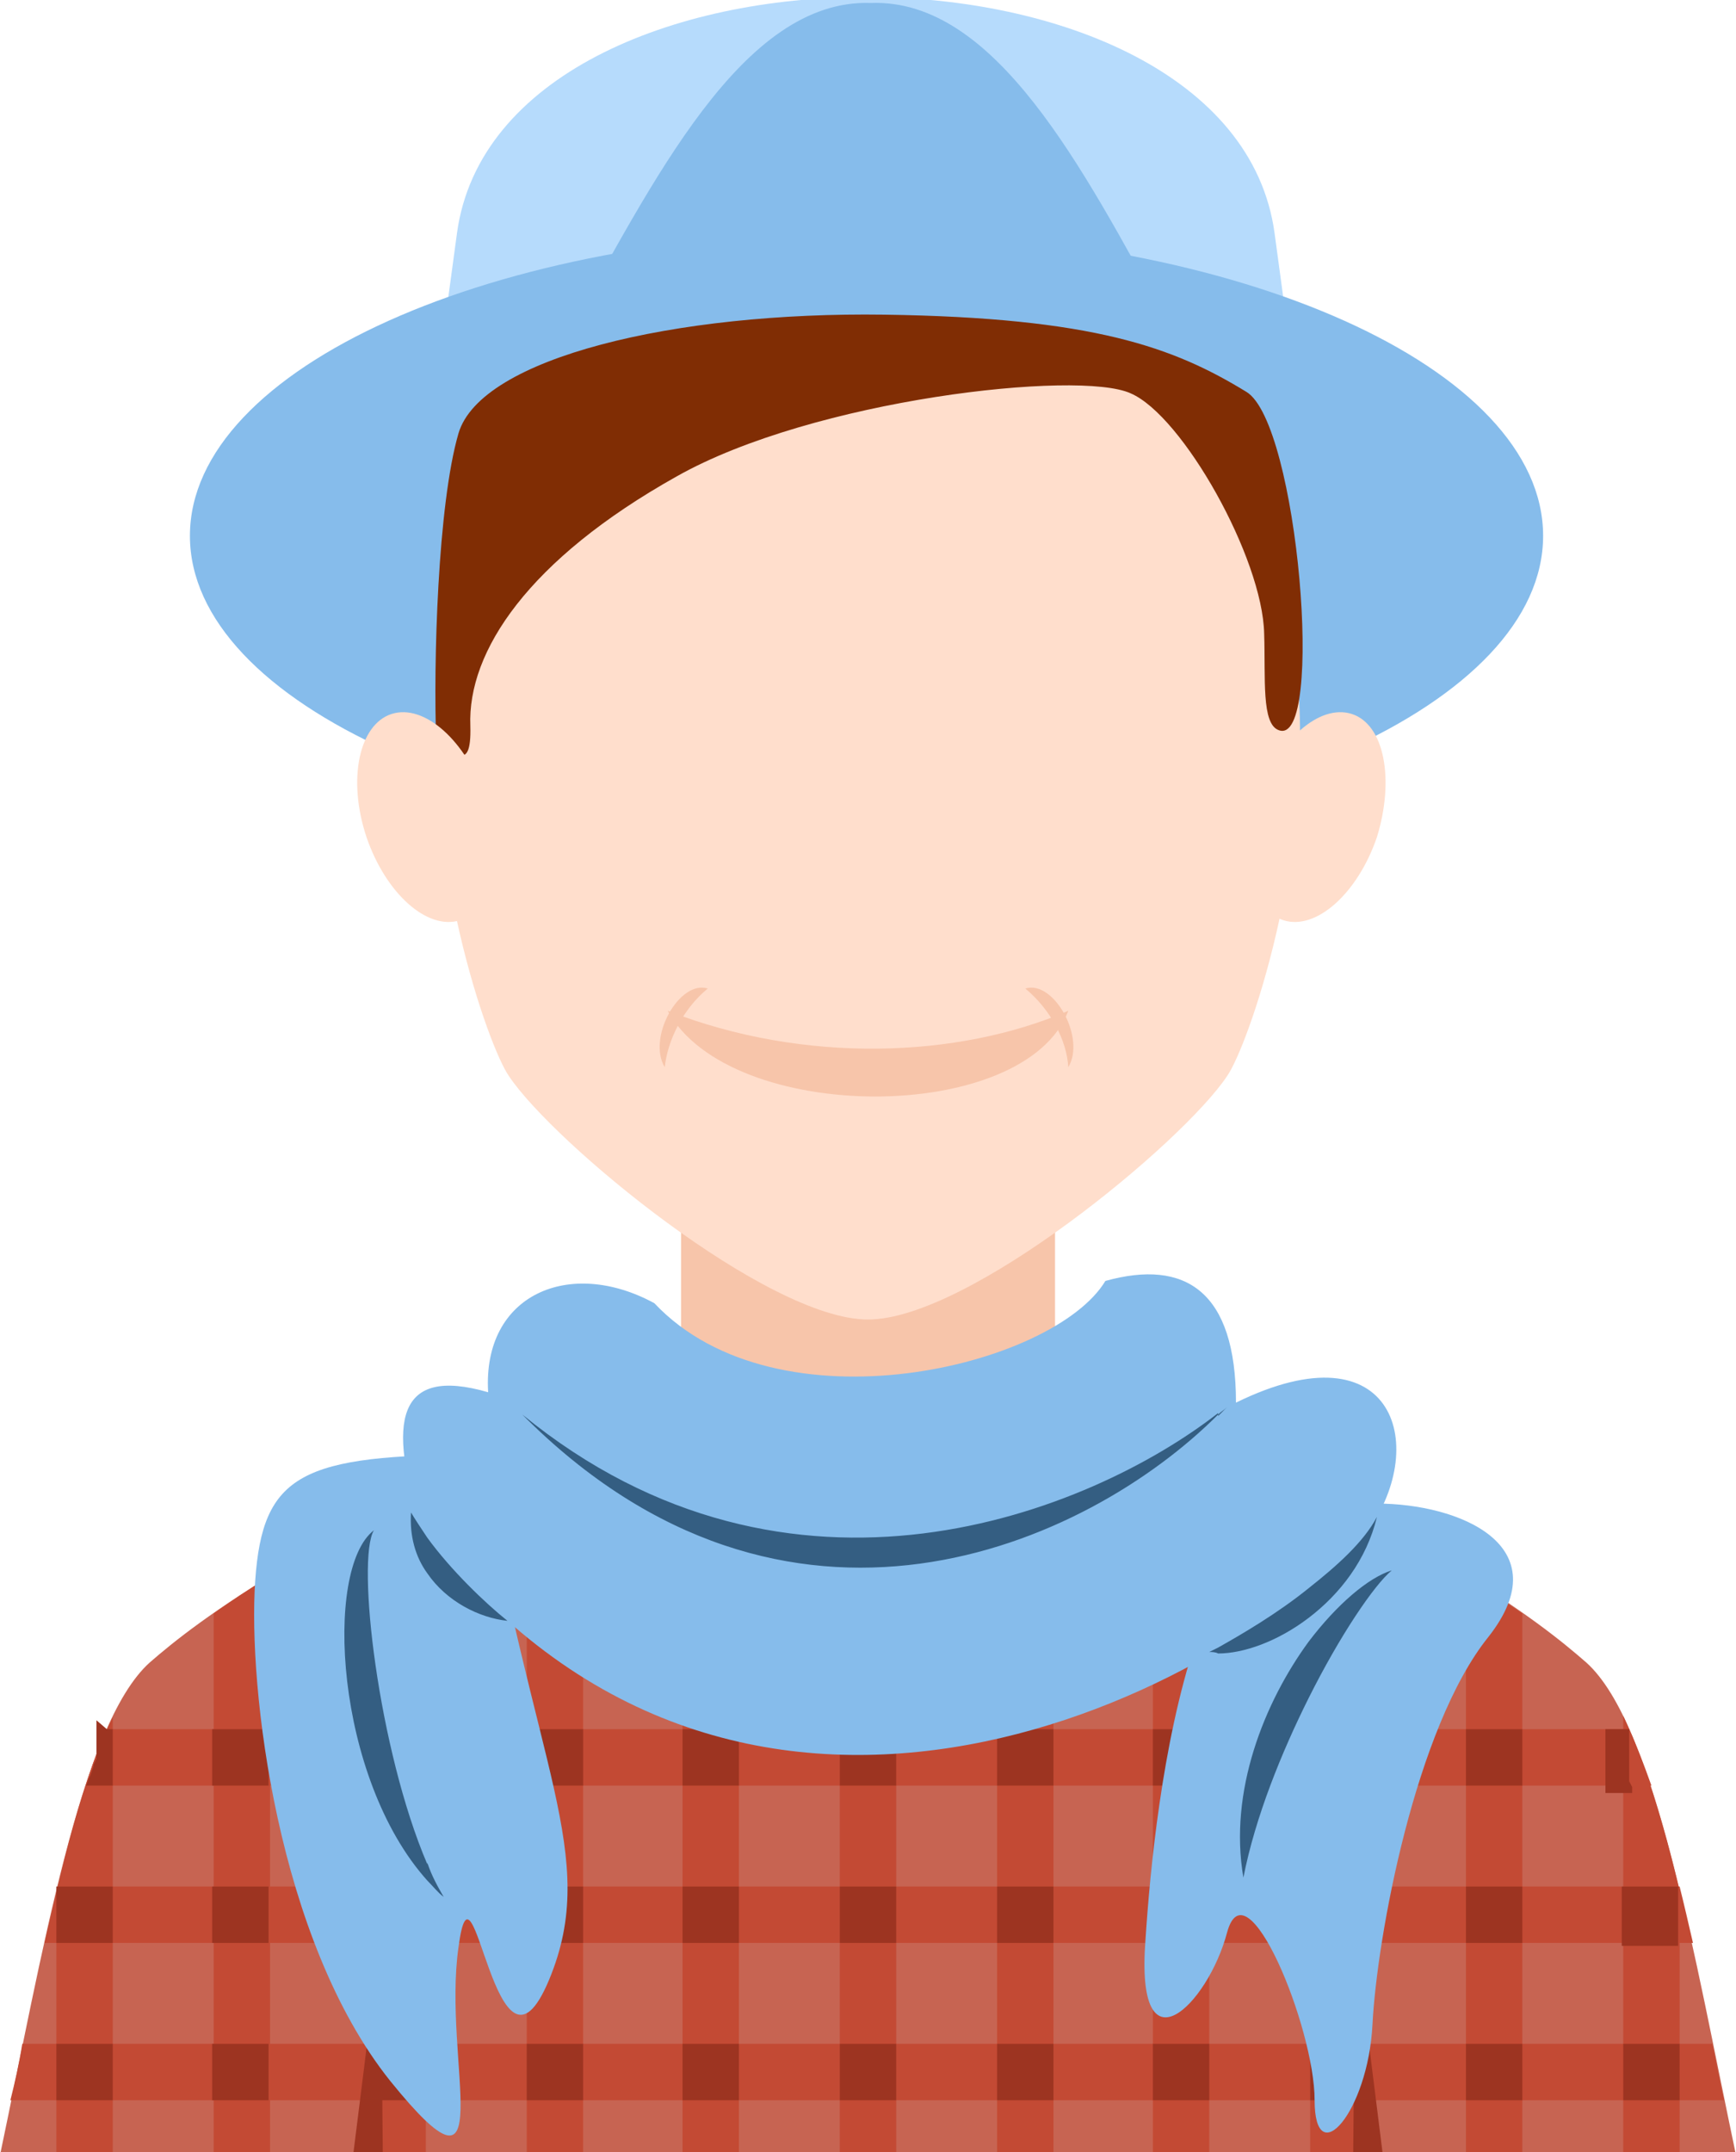 <?xml version="1.0" encoding="utf-8"?>
<!-- Generator: Adobe Illustrator 18.1.1, SVG Export Plug-In . SVG Version: 6.00 Build 0)  -->
<svg version="1.1" id="Слой_1" xmlns="http://www.w3.org/2000/svg" xmlns:xlink="http://www.w3.org/1999/xlink" x="0px" y="0px"
	 viewBox="0 0 117 145" enable-background="new 0 0 117 145" xml:space="preserve">
<g>
	<g>
		<path fill-rule="evenodd" clip-rule="evenodd" fill="#C76452" d="M46.8,91.8c-25.9,11.4-33.6,17.5-36.7,20.2
			c-4.7,4.2-7.3,19.9-10.1,33.2h58.5H117c-2.8-13.3-5.4-29-10.1-33.2c-3.1-2.7-10.5-8.7-36.4-20.1L46.8,91.8z"/>
		<path fill-rule="evenodd" clip-rule="evenodd" fill="#C34A34" d="M28.7,100.3v44.9h-3.8v-42.9C26.1,101.7,27.3,101,28.7,100.3
			L28.7,100.3z M46.8,91.8L46,92.1v53.1h3.8V91.8L46.8,91.8L46.8,91.8z M39.3,95.2c-1.3,0.6-2.6,1.2-3.8,1.8v48.2h3.8V95.2
			L39.3,95.2z M18.2,106.2c-1.5,0.9-2.8,1.8-3.8,2.5v36.5h3.8V106.2L18.2,106.2z M7.6,115.7c-1.5,3-2.7,7.1-3.8,11.8v17.8h3.8V115.7
			L7.6,115.7z M56.6,145.2h1.9h1.9V91.9l-3.8,0V145.2L56.6,145.2z M67.2,145.2H71V92.2l-0.5-0.2l-3.3,0V145.2L67.2,145.2z
			 M77.7,145.2h3.8V97c-1.2-0.6-2.5-1.2-3.8-1.8V145.2L77.7,145.2z M88.3,145.2h3.8v-42.9c-1.2-0.6-2.5-1.3-3.8-2V145.2L88.3,145.2z
			 M98.8,145.2h3.8v-36.5c-1.1-0.7-2.3-1.6-3.8-2.5V145.2L98.8,145.2z M109.4,145.2h3.8v-17.8c-1.1-4.7-2.4-8.8-3.8-11.8V145.2z"/>
		<g>
			<path fill-rule="evenodd" clip-rule="evenodd" fill="#C34A34" d="M7.2,116.5h102.6c0.5,1.1,1,2.4,1.5,3.8H5.8
				C6.2,118.9,6.7,117.6,7.2,116.5z"/>
			<path fill-rule="evenodd" clip-rule="evenodd" fill="#C34A34" d="M3.9,127.1h109.3c0.3,1.2,0.6,2.5,0.9,3.8H3
				C3.3,129.6,3.6,128.3,3.9,127.1z"/>
			<path fill-rule="evenodd" clip-rule="evenodd" fill="#C34A34" d="M1.5,137.7h113.9c0.3,1.3,0.5,2.6,0.8,3.8H0.7
				C1,140.3,1.3,139,1.5,137.7z"/>
		</g>
		<g>
			<path fill-rule="evenodd" clip-rule="evenodd" fill="#9D3421" d="M7.2,116.5h0.4v3.8H5.8l0.2-0.5l0,0l0.1-0.2l0,0l0.1-0.3l0,0
				l0,0l0.1-0.3l0-0.1v0l0.1-0.2l0,0l0.1-0.2l0,0l0-0.1l0-0.1l0,0l0-0.1l0-0.1l0,0l0-0.1l0-0.1l0,0l0,0l0-0.1l0-0.1l0,0l0,0l0-0.1
				l0-0.1l0,0l0,0l0-0.1l0-0.1l0,0l0,0l0-0.1l0-0.1l0,0l0-0.1l0-0.1l0,0l0,0l0-0.1l0-0.1l0,0l0,0l0-0.1l0-0.1l0,0l0,0l0-0.1l0-0.1
				l0,0l0-0.1l0-0.1l0,0l0,0l0-0.1l0-0.1L7.2,116.5L7.2,116.5L7.2,116.5L7.2,116.5z M14.3,116.5h3.8v3.8h-3.8V116.5L14.3,116.5z
				 M24.9,116.5h3.8v3.8h-3.8V116.5L24.9,116.5z M35.5,116.5h3.8v3.8h-3.8V116.5L35.5,116.5z M46,116.5h3.8v3.8H46V116.5L46,116.5z
				 M56.6,116.5h3.8v3.8h-3.8V116.5L56.6,116.5z M67.2,116.5H71v3.8h-3.8V116.5L67.2,116.5z M77.7,116.5h3.8v3.8h-3.8V116.5
				L77.7,116.5z M88.3,116.5h3.8v3.8h-3.8V116.5L88.3,116.5z M98.8,116.5h3.8v3.8h-3.8V116.5L98.8,116.5z M109.4,116.5h0.4l0,0.1
				l0,0l0,0l0,0.1l0,0.1l0,0l0,0l0,0.1l0,0.1l0,0.1l0,0.1l0,0l0,0l0,0.1l0,0.1l0,0l0,0l0,0.1l0,0.1l0,0l0,0l0,0.1l0,0.1l0,0l0,0.1
				l0,0.1l0,0l0,0l0,0.1l0,0.1l0,0l0,0l0,0.1l0,0.1l0,0l0,0l0,0.1l0,0.1l0,0l0,0l0,0.1l0,0.1l0,0l0,0.1l0,0.1l0,0l0,0.1l0,0.1l0,0
				l0,0l0,0.1l0,0l0,0l0,0.1l0,0.1l0,0l0,0.1l0,0l0,0.1l0,0l0,0.1l0,0l0,0l0,0.1l0,0.1l0,0l0.1,0.2l0,0l0.1,0.2l0,0l0,0.1l0,0l0,0.1
				l0,0.1l0,0l0,0l0,0.1h-1.8V116.5z"/>
			<path fill-rule="evenodd" clip-rule="evenodd" fill="#9D3421" d="M3.9,127.1h3.7v3.8H3.8v-3.5v0l0,0l0-0.1l0-0.1l0-0.1l0,0l0,0
				L3.9,127.1L3.9,127.1L3.9,127.1z M14.3,127.1h3.8v3.8h-3.8V127.1L14.3,127.1z M24.9,127.1h3.8v3.8h-3.8V127.1L24.9,127.1z
				 M35.5,127.1h3.8v3.8h-3.8V127.1L35.5,127.1z M46,127.1h3.8v3.8H46V127.1L46,127.1z M56.6,127.1h3.8v3.8h-3.8V127.1L56.6,127.1z
				 M67.2,127.1H71v3.8h-3.8V127.1L67.2,127.1z M77.7,127.1h3.8v3.8h-3.8V127.1L77.7,127.1z M88.3,127.1h3.8v3.8h-3.8V127.1
				L88.3,127.1z M98.8,127.1h3.8v3.8h-3.8V127.1L98.8,127.1z M109.4,127.1h3.7l0,0.1l0,0.1l0,0l0,0l0,0.1l0,0.1l0,0.1l0,0l0,0v3.5
				h-3.8V127.1z"/>
			<path fill-rule="evenodd" clip-rule="evenodd" fill="#9D3421" d="M3.8,137.7h3.8v3.8H3.8V137.7L3.8,137.7z M14.3,137.7h3.8v3.8
				h-3.8V137.7L14.3,137.7z M24.9,137.7h3.8v3.8h-3.8V137.7L24.9,137.7z M35.5,137.7h3.8v3.8h-3.8V137.7L35.5,137.7z M46,137.7h3.8
				v3.8H46V137.7L46,137.7z M56.6,137.7h3.8v3.8h-3.8V137.7L56.6,137.7z M67.2,137.7H71v3.8h-3.8V137.7L67.2,137.7z M77.7,137.7h3.8
				v3.8h-3.8V137.7L77.7,137.7z M88.3,137.7h3.8v3.8h-3.8V137.7L88.3,137.7z M98.8,137.7h3.8v3.8h-3.8V137.7L98.8,137.7z
				 M109.4,137.7h3.8v3.8h-3.8V137.7z"/>
		</g>
		<g>
			<path fill-rule="evenodd" clip-rule="evenodd" fill="#9D3421" d="M23.8,145.2h2c-0.1-9-0.1-15.4-0.1-15.4S24.9,136.5,23.8,145.2z
				"/>
			<path fill-rule="evenodd" clip-rule="evenodd" fill="#9D3421" d="M93.2,145.2h-2c0.1-9,0.1-15.4,0.1-15.4S92.1,136.5,93.2,145.2z
				"/>
		</g>
		<path fill-rule="evenodd" clip-rule="evenodd" fill="#FFDECC" d="M71.1,69v28.9c-6.9,8.5-18.2,8.2-25.1,0V69
			C45.9,53.5,71.1,53.5,71.1,69z"/>
		<path fill-rule="evenodd" clip-rule="evenodd" fill="#F7C5AA" d="M71.1,71.9v19.3c-4.8,3.5-9.3,5.4-12.6,5.4
			c-3.2,0-7.8-2-12.6-5.4V71.9C45.9,56.3,71.1,56.3,71.1,71.9z"/>
		<path fill-rule="evenodd" clip-rule="evenodd" fill="#B6DBFC" d="M85.9,15.7l3.2,23.6c1.1,8.5-8.6,14.3-13.4,14.3H41
			c-4.8,0-14.5-5.8-13.4-14.3l3.2-23.6C33.7-5.5,83-5.5,85.9,15.7z"/>
		<path fill-rule="evenodd" clip-rule="evenodd" fill="#86BCEB" d="M58.4,56.6c25.1,0,45.6-9.2,45.6-20.5
			c0-11.3-20.5-20.5-45.6-20.5c-25.1,0-45.6,9.2-45.6,20.5C12.8,47.4,33.3,56.6,58.4,56.6z"/>
		<path fill-rule="evenodd" clip-rule="evenodd" fill="#86BCEB" d="M38.2,22.6C44,12.3,50-0.1,58.7,0.2C67.1-0.1,73,11.4,78.5,21.4
			c-5.4-1-11.3-1.5-17.5-1.5C52.8,19.9,45,20.9,38.2,22.6z"/>
		<path fill-rule="evenodd" clip-rule="evenodd" fill="#FFDECC" d="M58.5,21.6c-42.1,0-27,46.9-24.2,50.9c3,4.5,17.4,16.4,24.2,16.4
			c6.8,0,21.2-11.9,24.2-16.4C85.5,68.5,100.6,21.6,58.5,21.6z"/>
		<path fill-rule="evenodd" clip-rule="evenodd" fill="#F7C5AA" d="M45,68.1c9.2,3.6,19.6,3.2,27,0C69.1,75.8,49.2,75.8,45,68.1z"/>
		<path fill-rule="evenodd" clip-rule="evenodd" fill="#F7C5AA" d="M47.7,66.6C46,68,45,70.1,44.8,71.9C43.6,69.9,45.8,66,47.7,66.6
			z"/>
		<path fill-rule="evenodd" clip-rule="evenodd" fill="#F7C5AA" d="M69.1,66.6c1.7,1.4,2.8,3.5,2.9,5.3C73.2,69.9,71,66,69.1,66.6z"
			/>
		<path fill-rule="evenodd" clip-rule="evenodd" fill="#802D04" d="M85.2,42.7c-0.1-5.1-5.5-14.7-9-16.2c-3.5-1.6-21.4,0.4-30.6,5.6
			c-10,5.6-14.1,11.8-13.9,16.8c0.1,3.5-1.3,1.4-2.3,1.1c-0.2-5.3,0.1-16,1.5-20.8c1.5-5.1,14.6-8.2,28.7-8
			c14.1,0.2,19.5,2.2,24.4,5.2c3.5,2.1,5.3,23.9,2.2,22.8C85,48.8,85.3,45.7,85.2,42.7z"/>
		<path fill-rule="evenodd" clip-rule="evenodd" fill="#FFDECC" d="M26.4,48.1c2.2-0.7,5,1.8,6.3,5.6c1.3,3.8,0.5,7.6-1.7,8.3
			c-2.2,0.7-5-1.8-6.3-5.6C23.4,52.5,24.2,48.8,26.4,48.1z"/>
		<path fill-rule="evenodd" clip-rule="evenodd" fill="#FFDECC" d="M91.1,48.1c-2.2-0.7-5,1.8-6.3,5.6c-1.3,3.8-0.5,7.6,1.7,8.3
			c2.2,0.7,5-1.8,6.3-5.6C94,52.5,93.3,48.8,91.1,48.1z"/>
		<path fill-rule="evenodd" clip-rule="evenodd" fill="#86BCEB" d="M32.4,98c-12.1,0-14.7,1.3-15.2,8.5c-0.5,7.2,1.5,24.2,9.1,33.7
			c7.6,9.4,3.5-1.3,4.6-9c1-7.6,2.5,10.8,6.1,2.2C40.5,125,35.9,119.1,32.4,98z"/>
		<path fill-rule="evenodd" clip-rule="evenodd" fill="#86BCEB" d="M92.8,101.3c5.5,0,12.4,2.8,7.5,9c-4.9,6.1-7.5,20.2-7.8,26.1
			c-0.3,5.9-3.9,10-3.9,5.1c0-4.9-4.6-16.1-5.9-11.3c-1.3,4.9-6.2,9.7-5.5,0.5C77.8,121.5,80.4,96.2,92.8,101.3z"/>
		<path fill-rule="evenodd" clip-rule="evenodd" fill="#86BCEB" d="M92,103.4c-10.5,11.5-42.6,26.9-63.6-0.5
			c-2.3-7.1-1.7-10.9,4.5-9.1c-0.4-6.6,5.5-9.1,11.2-6c8.3,8.8,26.9,4.3,30.4-1.5c5.4-1.5,8.8,0.7,8.8,8.2
			C94.1,89.2,96.4,97.6,92,103.4z"/>
		<g>
			<path fill-rule="evenodd" clip-rule="evenodd" fill="#345E82" d="M88.2,114.4v-3.8c1.9-2.5,4-4.3,5.6-4.8
				C92.6,106.8,90.3,110.2,88.2,114.4L88.2,114.4z M88.2,109c2.1-1.6,3.9-3.9,4.6-6.8l0,0c-0.9,1.7-2.7,3.3-4.6,4.8V109z M88.2,107
				v2c-2.1,1.6-4.4,2.4-6.1,2.4V111C83.7,110.1,86.1,108.7,88.2,107L88.2,107z M88.2,110.6c-3,4.1-5.4,10.1-4.4,15.9
				c0.8-4.1,2.6-8.5,4.4-12.1V110.6L88.2,110.6z M82.1,95.4v-0.1c0.2-0.2,0.4-0.3,0.6-0.5l0,0C82.5,95,82.3,95.2,82.1,95.4z
				 M29.9,127.8c-0.4-0.7-0.8-1.4-1.1-2.3v1.2C29.2,127.1,29.5,127.5,29.9,127.8L29.9,127.8z M82.1,95.2v0.1
				c-8.9,8.9-29.1,17.9-46.9,0C53.3,110.1,73.5,101.9,82.1,95.2L82.1,95.2z M82.1,111l-0.6,0.3c0.2,0,0.4,0,0.6,0.1V111L82.1,111z
				 M28.8,106v-2.4c1.6,2.2,3.9,4.4,5.4,5.6C32.3,109,30.1,107.9,28.8,106z M28.8,125.6c-3.3-7.7-4.8-20.5-3.6-22.5
				c-3.4,2.6-2.6,16.7,3.6,23.6V125.6L28.8,125.6z M28.8,103.6v2.4c-0.8-1.1-1.2-2.5-1.1-4.1C28,102.4,28.4,103,28.8,103.6z"/>
		</g>
	</g>
</g>
</svg>
